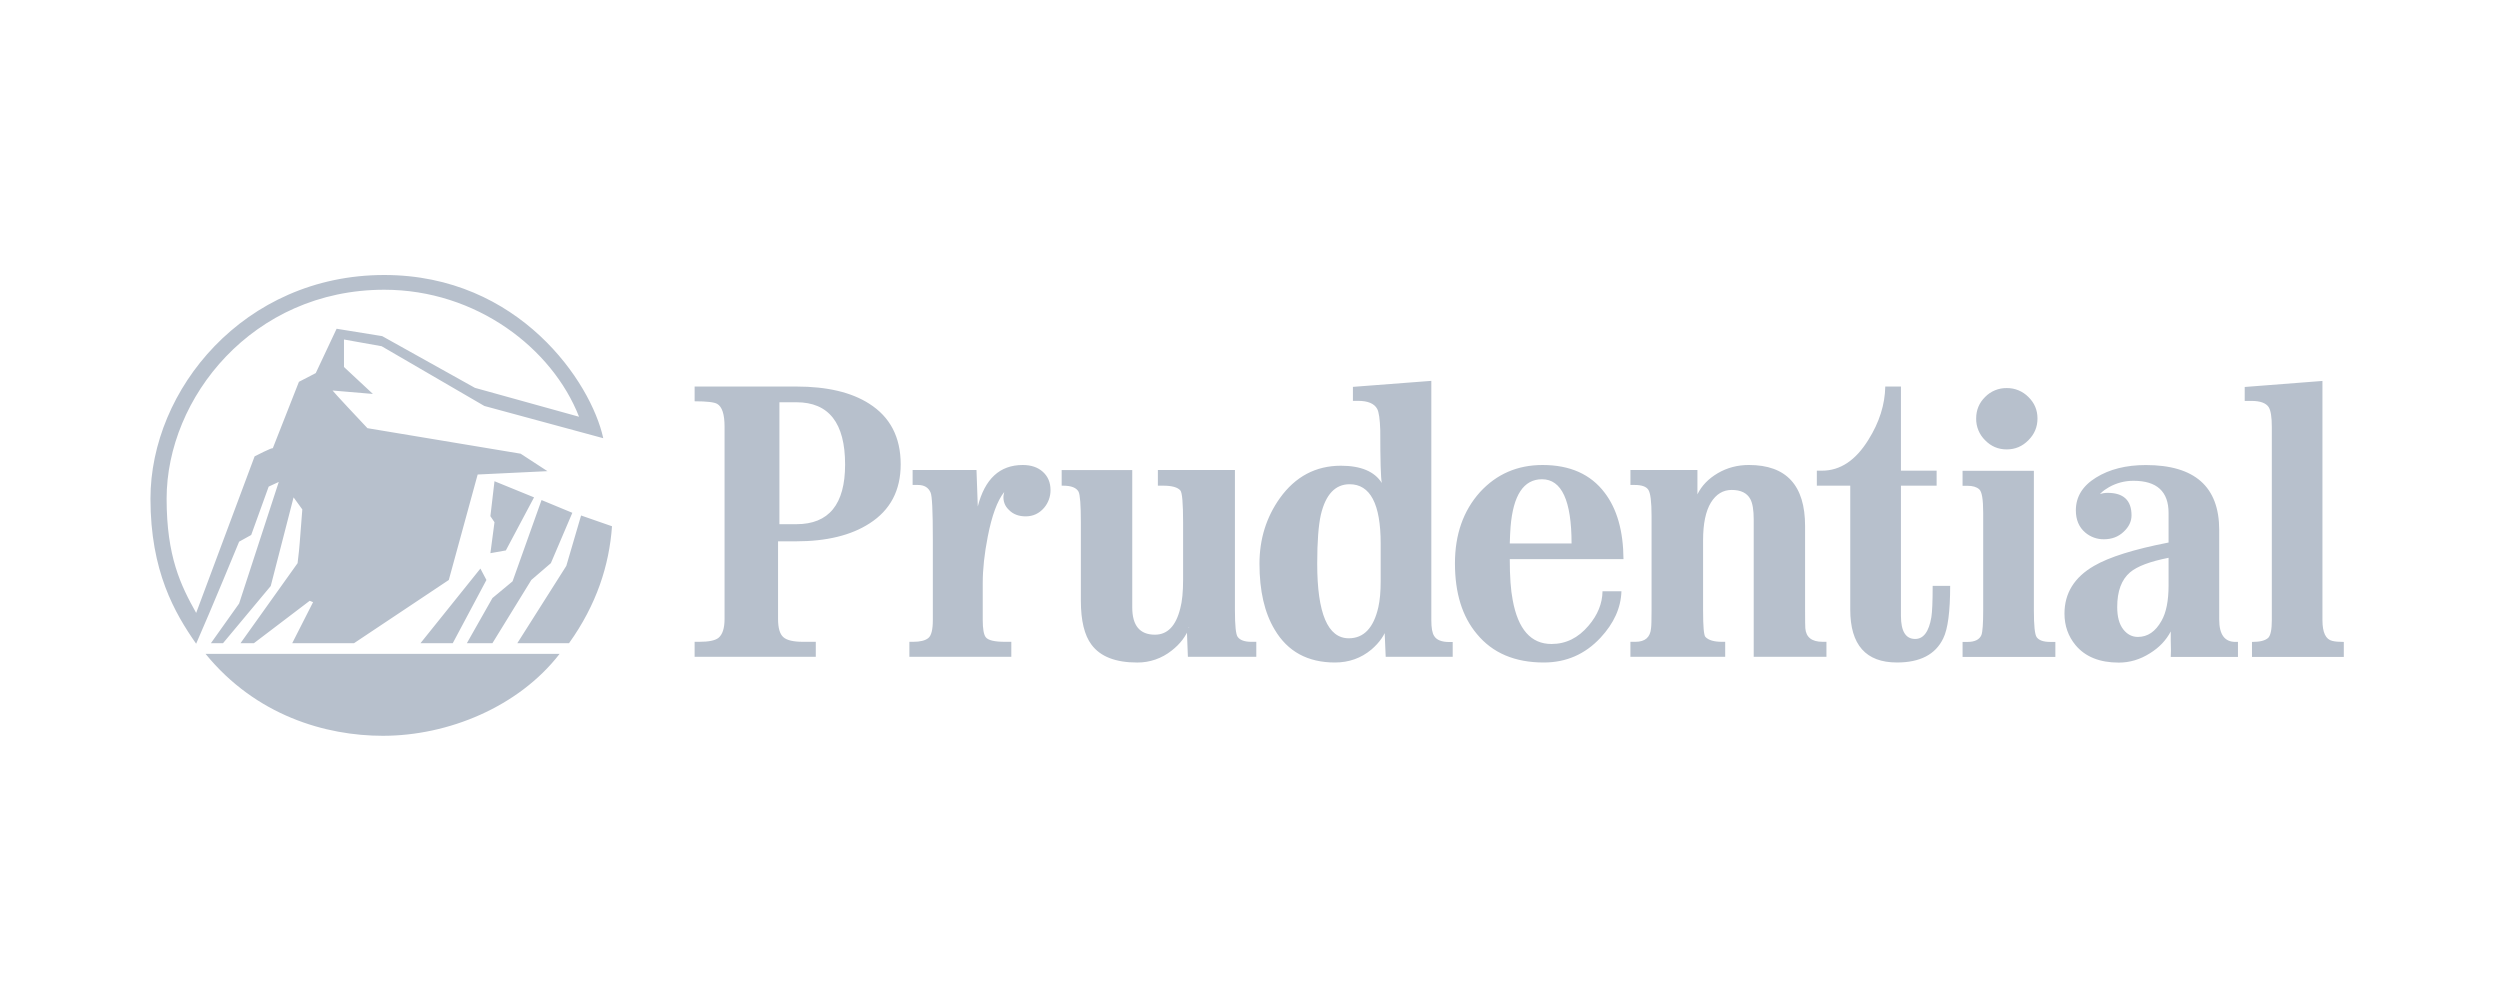 <svg width="200" height="80" viewBox="0 0 200 80" fill="none" xmlns="http://www.w3.org/2000/svg">
<g clip-path="url(#clip0_28_4689)">
<path d="M180.159 51.354C180.822 51.354 181.213 51.245 181.459 51.027C181.65 50.827 181.746 50.364 181.746 49.609V34.149C181.746 33.358 181.659 32.833 181.495 32.571C181.276 32.239 180.814 32.073 180.112 32.073H179.577V30.958L185.796 30.476V49.617C185.796 50.6 186.059 51.154 186.587 51.273C186.796 51.327 187.106 51.354 187.505 51.354V52.555H180.159V51.354ZM170.402 45.789C170.975 45.303 172.002 44.917 173.486 44.624V46.826C173.486 48.072 173.294 49.017 172.922 49.663C172.441 50.527 171.813 50.954 171.03 50.954C170.567 50.954 170.176 50.755 169.858 50.345C169.539 49.935 169.377 49.344 169.377 48.563C169.376 47.289 169.722 46.371 170.402 45.789ZM167.762 39.904C167.884 39.579 168.203 39.267 168.722 38.972C169.318 38.636 169.992 38.461 170.677 38.463C172.55 38.463 173.486 39.32 173.486 41.038V43.402C170.713 43.942 168.73 44.566 167.522 45.271C165.949 46.179 165.158 47.453 165.158 49.09C165.158 50.054 165.453 50.9 166.049 51.618C166.827 52.546 167.978 53.008 169.505 53.008C170.374 53.008 171.205 52.763 171.996 52.262C172.733 51.807 173.287 51.226 173.66 50.516V51.243C173.681 51.862 173.681 52.307 173.66 52.553H179.037V51.352H178.832C177.969 51.352 177.537 50.76 177.537 49.57V42.398C177.537 38.936 175.577 37.204 171.669 37.204C170.087 37.204 168.76 37.538 167.682 38.206C166.604 38.872 166.068 39.744 166.068 40.829C166.068 41.576 166.313 42.168 166.814 42.598C167.231 42.956 167.765 43.149 168.314 43.141C168.946 43.141 169.469 42.943 169.887 42.547C170.31 42.156 170.522 41.714 170.522 41.23C170.522 40.03 169.881 39.428 168.614 39.428C168.132 39.428 167.742 39.582 167.449 39.887L167.764 40.009C167.767 39.941 167.767 39.904 167.762 39.904ZM63.68 43.306C66.131 43.306 68.09 42.826 69.563 41.873C71.227 40.808 72.055 39.235 72.055 37.145C72.055 34.974 71.214 33.358 69.531 32.292C68.1 31.38 66.163 30.923 63.717 30.923H55.57V32.103C56.538 32.103 57.138 32.173 57.37 32.308C57.766 32.531 57.965 33.138 57.965 34.134V49.508C57.965 50.262 57.801 50.772 57.469 51.036C57.197 51.245 56.688 51.345 55.937 51.345H55.569V52.546H65.263V51.345H64.254C63.476 51.345 62.949 51.226 62.667 50.972C62.386 50.726 62.244 50.245 62.244 49.508V43.306H63.68ZM67.608 37.161C67.608 40.344 66.308 41.935 63.716 41.935H62.353V32.181H63.716C66.308 32.181 67.608 33.843 67.608 37.161ZM78.223 40.519C78.787 38.307 79.982 37.2 81.819 37.2C82.491 37.2 83.028 37.382 83.433 37.75C83.837 38.117 84.042 38.602 84.042 39.209C84.045 39.727 83.863 40.228 83.528 40.623C83.137 41.078 82.646 41.309 82.055 41.309C81.491 41.309 81.041 41.134 80.71 40.789C80.391 40.486 80.25 40.114 80.278 39.673C80.278 39.632 80.3 39.527 80.337 39.361C79.782 40.059 79.346 41.255 79.019 42.937C78.755 44.285 78.619 45.522 78.619 46.636V49.608C78.619 50.308 78.701 50.763 78.855 50.972C79.046 51.226 79.564 51.345 80.4 51.345H80.905V52.546H72.75V51.345H73.055C73.614 51.345 74.018 51.245 74.264 51.045C74.509 50.854 74.627 50.363 74.627 49.608V43.126C74.627 40.891 74.568 39.648 74.445 39.4C74.273 38.998 73.936 38.797 73.436 38.797H73.009V37.6H78.119L78.223 40.519ZM95.148 50.163C95.084 50.2 95.02 50.254 94.939 50.3L95.148 50.182C94.893 50.882 94.425 51.509 93.734 52.046C92.951 52.672 91.977 53.01 90.975 53.002C89.247 53.002 88.029 52.529 87.32 51.575C86.756 50.828 86.469 49.656 86.469 48.064V41.803C86.469 40.394 86.406 39.571 86.283 39.335C86.11 39.019 85.705 38.855 85.06 38.855H84.933V37.603H90.58V48.592C90.58 50.046 91.184 50.775 92.394 50.775C93.394 50.775 94.071 50.084 94.421 48.674C94.575 48.11 94.648 47.338 94.648 46.355V41.809C94.648 40.254 94.576 39.397 94.425 39.231C94.207 38.983 93.753 38.854 93.057 38.854H92.63V37.601H98.794V48.818C98.794 50.046 98.868 50.764 99.017 50.955C99.208 51.218 99.577 51.346 100.118 51.346H100.504V52.546H95.031L94.939 50.137L95.031 50.2L95.058 50.265L95.148 50.163ZM107.273 37.258C105.258 37.258 103.632 38.123 102.395 39.843C101.304 41.375 100.758 43.126 100.758 45.098C100.758 47.262 101.158 49.017 101.976 50.373C103.013 52.126 104.617 53 106.796 53C107.914 53 108.886 52.654 109.714 51.963C110.36 51.409 110.783 50.8 110.979 50.136L110.874 50.218L110.751 50.1L110.856 52.546H116.216V51.362H115.947C115.334 51.362 114.928 51.199 114.734 50.881C114.579 50.653 114.506 50.226 114.506 49.617V30.469L108.233 30.949V32.068H108.642C109.433 32.068 109.942 32.283 110.175 32.711C110.312 32.963 110.394 33.533 110.421 34.425C110.421 36.829 110.462 38.236 110.544 38.637C109.962 37.715 108.867 37.258 107.273 37.258ZM110.454 43.48V46.508C110.454 47.335 110.391 48.026 110.268 48.572C109.895 50.227 109.104 51.063 107.904 51.063C106.222 51.063 105.377 49.071 105.377 45.098C105.377 43.33 105.478 42.028 105.667 41.184C106.052 39.554 106.821 38.739 107.967 38.739C109.623 38.738 110.454 40.32 110.454 43.48ZM120.782 44.73H129.879C129.865 42.483 129.361 40.709 128.37 39.414C127.253 37.938 125.597 37.2 123.406 37.2C121.392 37.2 119.724 37.925 118.396 39.373C117.059 40.864 116.396 42.764 116.396 45.071C116.396 47.444 116.978 49.326 118.15 50.718C119.405 52.246 121.191 53 123.505 53C125.3 53 126.814 52.337 128.041 51.018C129.115 49.863 129.673 48.627 129.715 47.3H128.202C128.187 48.281 127.815 49.2 127.084 50.055C126.255 51.037 125.27 51.519 124.119 51.519C122.478 51.519 121.442 50.346 121.015 48C120.861 47.217 120.782 46.135 120.782 44.73ZM123.362 38.34C124.933 38.34 125.725 40.052 125.725 43.475H120.782C120.797 42.941 120.819 42.498 120.846 42.142C121.055 39.609 121.893 38.34 123.362 38.34ZM135.794 39.545C136.136 38.852 136.681 38.291 137.425 37.854C138.172 37.418 138.998 37.199 139.912 37.199C142.908 37.199 144.407 38.827 144.407 42.084V48.891C144.407 49.644 144.413 50.098 144.425 50.254C144.479 50.981 144.943 51.344 145.802 51.344H146.116V52.545H140.297V41.56C140.297 40.8 140.207 40.255 140.024 39.923C139.762 39.439 139.266 39.195 138.534 39.195C137.844 39.195 137.289 39.532 136.87 40.209C136.458 40.889 136.247 41.889 136.247 43.212V48.844C136.247 50.109 136.306 50.817 136.433 50.954C136.683 51.218 137.128 51.345 137.765 51.345H138.015V52.546H130.433V51.345H130.838C131.611 51.345 132.025 50.982 132.084 50.254C132.111 50.082 132.125 49.59 132.125 48.781V41.304C132.125 40.143 132.038 39.436 131.866 39.181C131.698 38.925 131.334 38.797 130.78 38.797H130.435V37.6H135.794V39.545ZM151.757 52.999C149.27 52.999 148.02 51.589 148.02 48.771V38.852H145.347V37.654H145.757C147.221 37.654 148.456 36.831 149.476 35.176C150.348 33.788 150.795 32.367 150.822 30.923H152.076V37.654H154.93V38.852H152.076V49.271C152.076 50.5 152.455 51.117 153.213 51.117C153.881 51.117 154.314 50.535 154.509 49.371C154.577 48.953 154.613 48.115 154.613 46.87H156.013C156.013 48.926 155.827 50.334 155.458 51.071C154.838 52.363 153.601 52.999 151.757 52.999ZM30.74 23.179C20.209 23.179 13.329 31.835 13.329 39.893C13.329 44.521 14.456 46.825 15.693 49.034C17.252 44.844 20.369 36.508 20.369 36.508C20.369 36.508 21.821 35.757 21.821 35.867L23.914 30.546L25.26 29.848L26.928 26.3L30.577 26.891L37.995 31.028L46.324 33.34C44.178 27.86 38.104 23.179 30.74 23.179ZM30.63 58.864C26.064 58.864 20.476 57.255 16.444 52.309H44.769C41.486 56.555 35.849 58.864 30.63 58.864ZM36.222 51.454H33.64L38.432 45.485L38.914 46.398L36.222 51.454ZM38.75 32.478L30.531 27.698L27.519 27.16V29.362L29.831 31.515L26.605 31.242C26.605 31.242 26.71 31.406 29.395 34.254L41.65 36.295L43.796 37.693L38.213 37.961L35.904 46.398L28.323 51.454H23.378L25.046 48.172L24.775 48.064L20.313 51.455H19.241L23.807 45.054C24.023 43.229 23.914 44.034 24.185 40.754L23.486 39.789L21.659 46.881L17.842 51.455H16.873L19.13 48.28L22.301 38.555L21.494 38.928L20.096 42.798L19.13 43.334C19.13 43.334 16.873 48.817 15.691 51.498C13.974 49.036 12.037 45.703 12.037 39.893C12.037 31.187 19.508 22 30.74 22C41.541 22 47.297 30.599 48.26 35.056L38.75 32.478ZM44.069 45.053L42.505 46.398L39.395 51.454H37.35L39.395 47.844L41.005 46.507L43.323 40.004L45.787 41.024L44.069 45.053ZM45.523 51.454H41.386L45.305 45.271L46.487 41.239L48.96 42.1C48.742 45.217 47.724 48.381 45.523 51.454ZM40.468 44.034L39.232 44.254L39.559 41.778L39.232 41.294L39.559 38.498L42.724 39.789L40.468 44.034ZM157.006 51.354H157.402C157.992 51.354 158.365 51.162 158.514 50.8C158.61 50.535 158.655 49.88 158.655 48.826V41.011C158.655 39.952 158.554 39.331 158.335 39.142C158.127 38.956 157.813 38.863 157.4 38.863H157.005V37.665H162.71V48.825C162.71 50.054 162.783 50.772 162.938 50.98C163.129 51.234 163.483 51.353 164.019 51.353H164.429V52.554H157.006V51.354ZM158.093 33.479C158.093 32.804 158.329 32.233 158.808 31.758C159.032 31.528 159.301 31.346 159.598 31.224C159.895 31.102 160.213 31.041 160.535 31.046C160.857 31.041 161.177 31.102 161.475 31.224C161.774 31.347 162.044 31.528 162.271 31.758C162.758 32.233 162.999 32.803 162.999 33.479C162.999 34.156 162.758 34.735 162.271 35.219C161.79 35.71 161.212 35.953 160.535 35.953C159.857 35.953 159.285 35.71 158.808 35.219C158.577 34.993 158.394 34.722 158.271 34.422C158.148 34.123 158.087 33.802 158.093 33.479Z" fill="#B7C0CC"/>
</g>
<defs>
<clipPath id="clip0_28_4689">
<rect width="175.541" height="36.864" fill="white" transform="translate(12 22)"/>
</clipPath>
</defs>
</svg>
